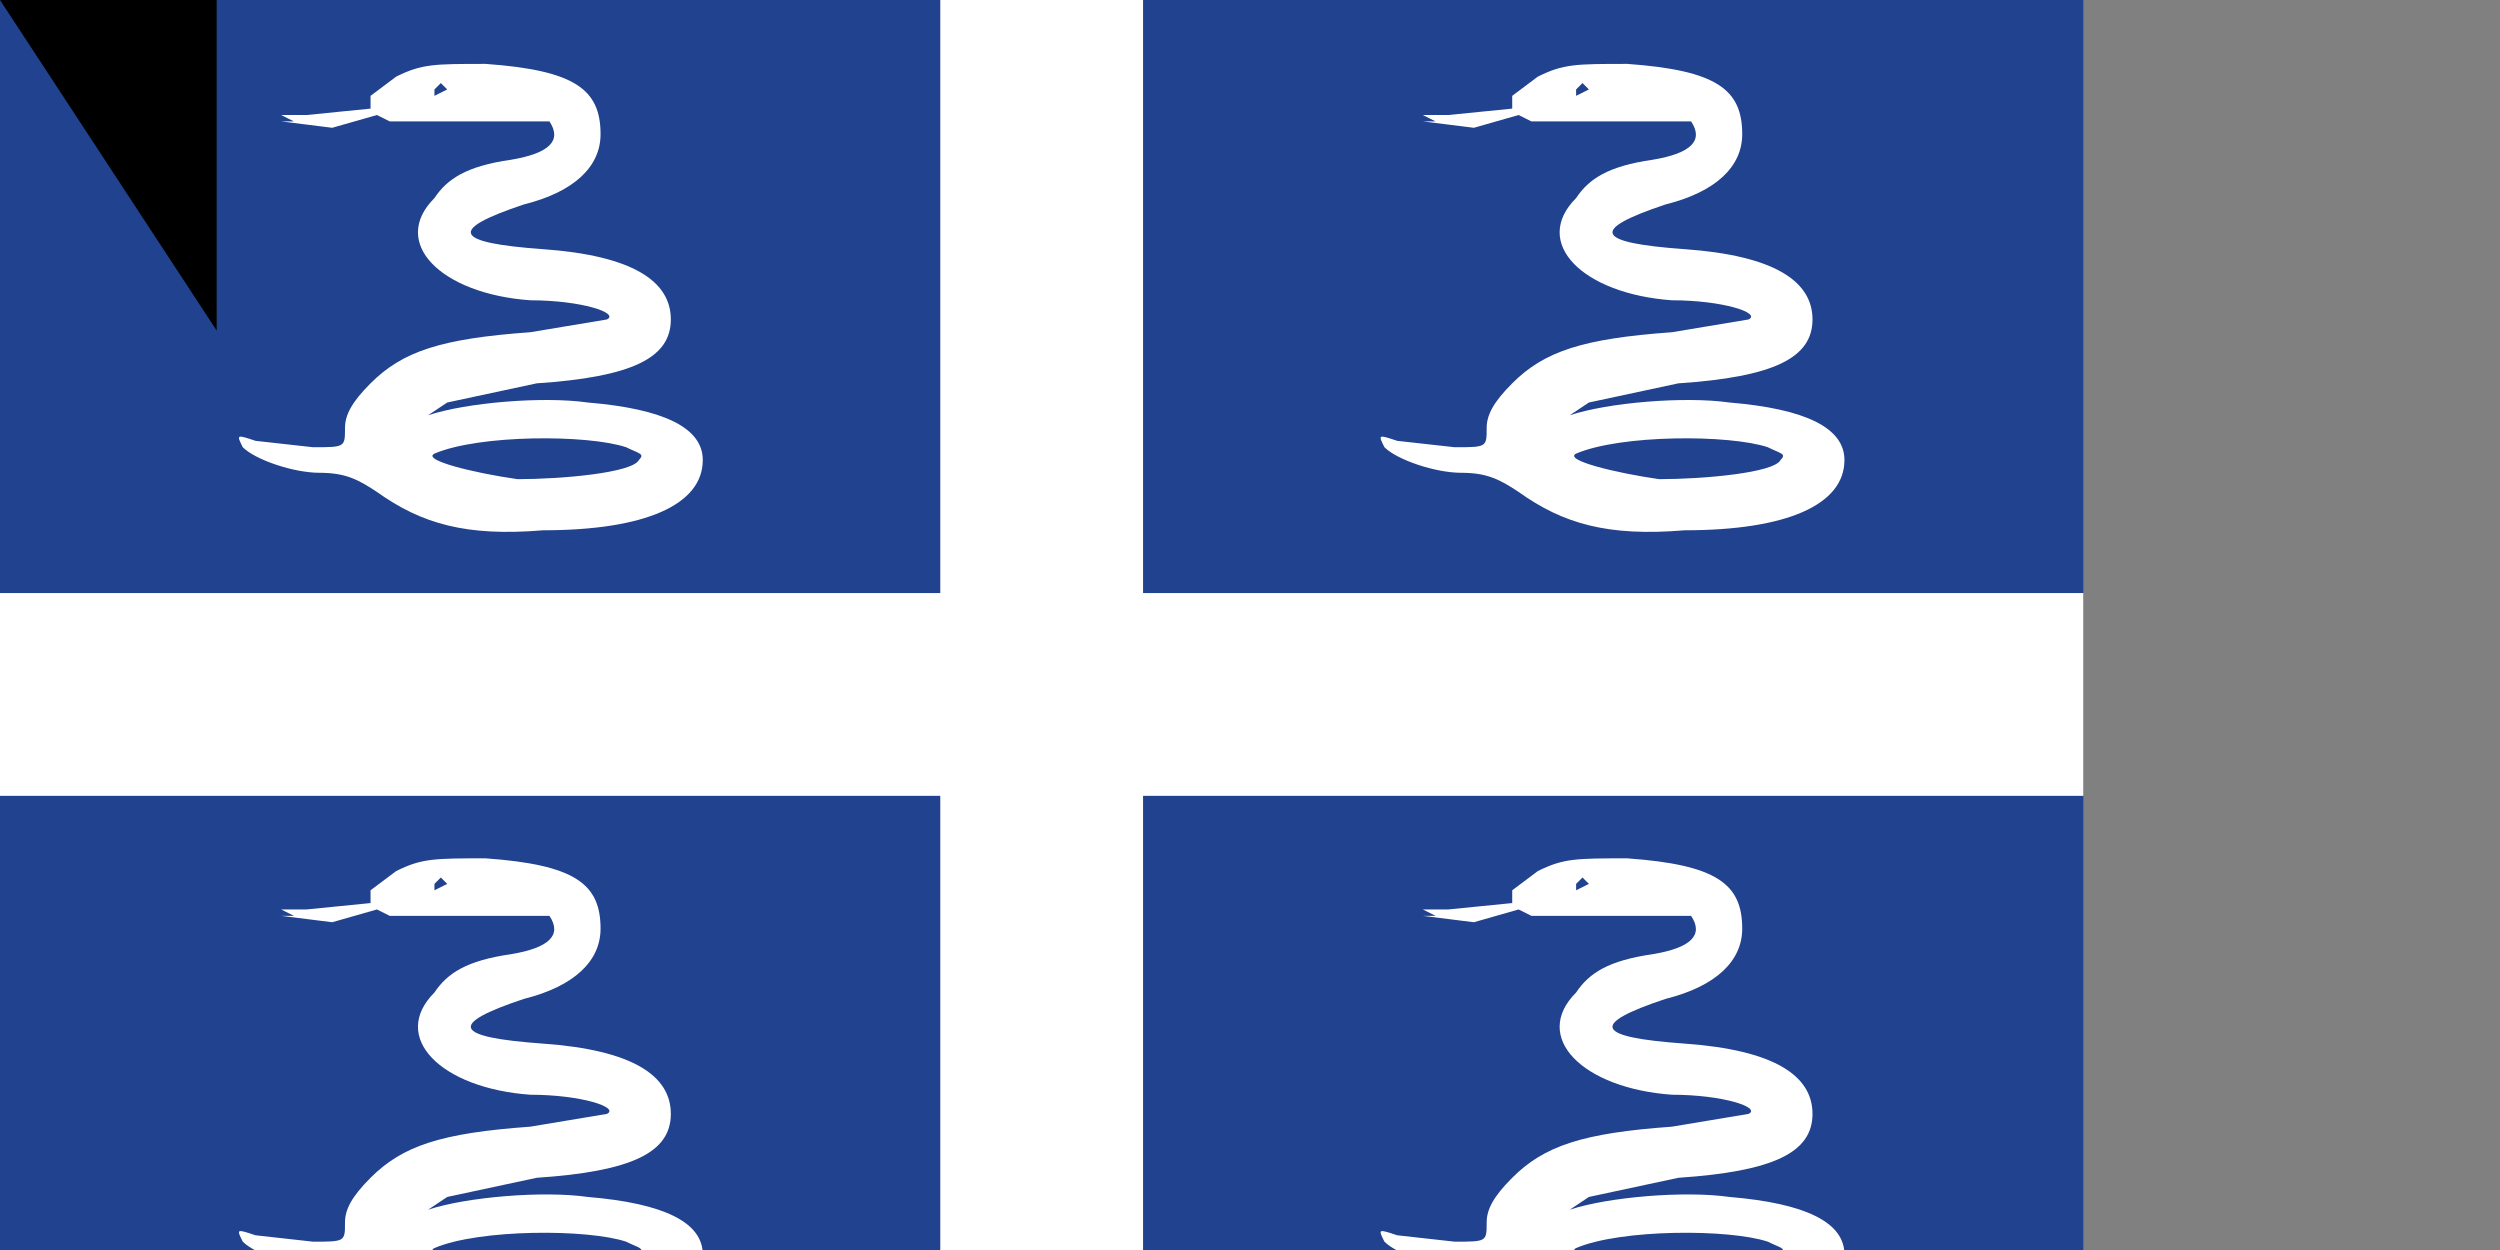 <svg xmlns="http://www.w3.org/2000/svg" xmlns:xlink="http://www.w3.org/1999/xlink" width="900" height="450" version="1.0"><rect width="100%" height="100%" fill="#808080" stroke="none"/><path fill="#21428e" d="M0 0h750v500H0z"/><path stroke="#fff" stroke-width="73" d="M375 0v500M0 250h750"/><path id="a" fill="#fff" d="m62 12-4 3v2l-10 1h-4l2 1h-2l8 1 7-2 2 1h25c2 3 0 5-6 6-7 1-10 3-12 6-7 7 1 15 15 16 8 0 14 2 12 3l-12 2c-14 1-20 3-25 8-3 3-4 5-4 7 0 3 0 3-5 3l-9-1c-3-1-3-1-2 1 2 2 8 4 12 4s6 1 9 3c7 5 14 7 26 6 16 0 25-4 25-11 0-5-6-8-18-9-7-1-19 0-25 2l3-2 14-3c15-1 21-4 21-10s-6-10-20-11-15-3-3-7c8-2 12-6 12-11 0-7-4-10-18-11-8 0-10 0-14 2zm8 2-2 1v-1l1-1 1 1zm28 56c2 1 3 1 2 2-1 2-12 3-19 3-7-1-15-3-13-4 7-3 24-3 30-1z" transform="scale(2.3)"/><use xlink:href="#a" x="411"/><use xlink:href="#a" y="286"/><use xlink:href="#a" x="411" y="286"/><path id="path-b7130" d="m m0 78 m0 119 m0 65 m0 65 m0 65 m0 65 m0 65 m0 65 m0 65 m0 65 m0 65 m0 65 m0 65 m0 65 m0 65 m0 65 m0 65 m0 65 m0 65 m0 65 m0 77 m0 65 m0 101 m0 85 m0 107 m0 89 m0 73 m0 117 m0 66 m0 82 m0 69 m0 55 m0 85 m0 55 m0 74 m0 120 m0 75 m0 56 m0 83 m0 56 m0 51 m0 110 m0 110 m0 48 m0 50 m0 103 m0 73 m0 52 m0 114 m0 68 m0 98 m0 102 m0 54 m0 53 m0 75 m0 108 m0 85 m0 81 m0 82 m0 117 m0 86 m0 53 m0 99 m0 121 m0 118 m0 109 m0 100 m0 86 m0 81 m0 66 m0 81 m0 83 m0 113 m0 66 m0 80 m0 78 m0 77 m0 108 m0 70 m0 114 m0 112 m0 114 m0 47 m0 85 m0 83 m0 65 m0 61 m0 61"/>
</svg>